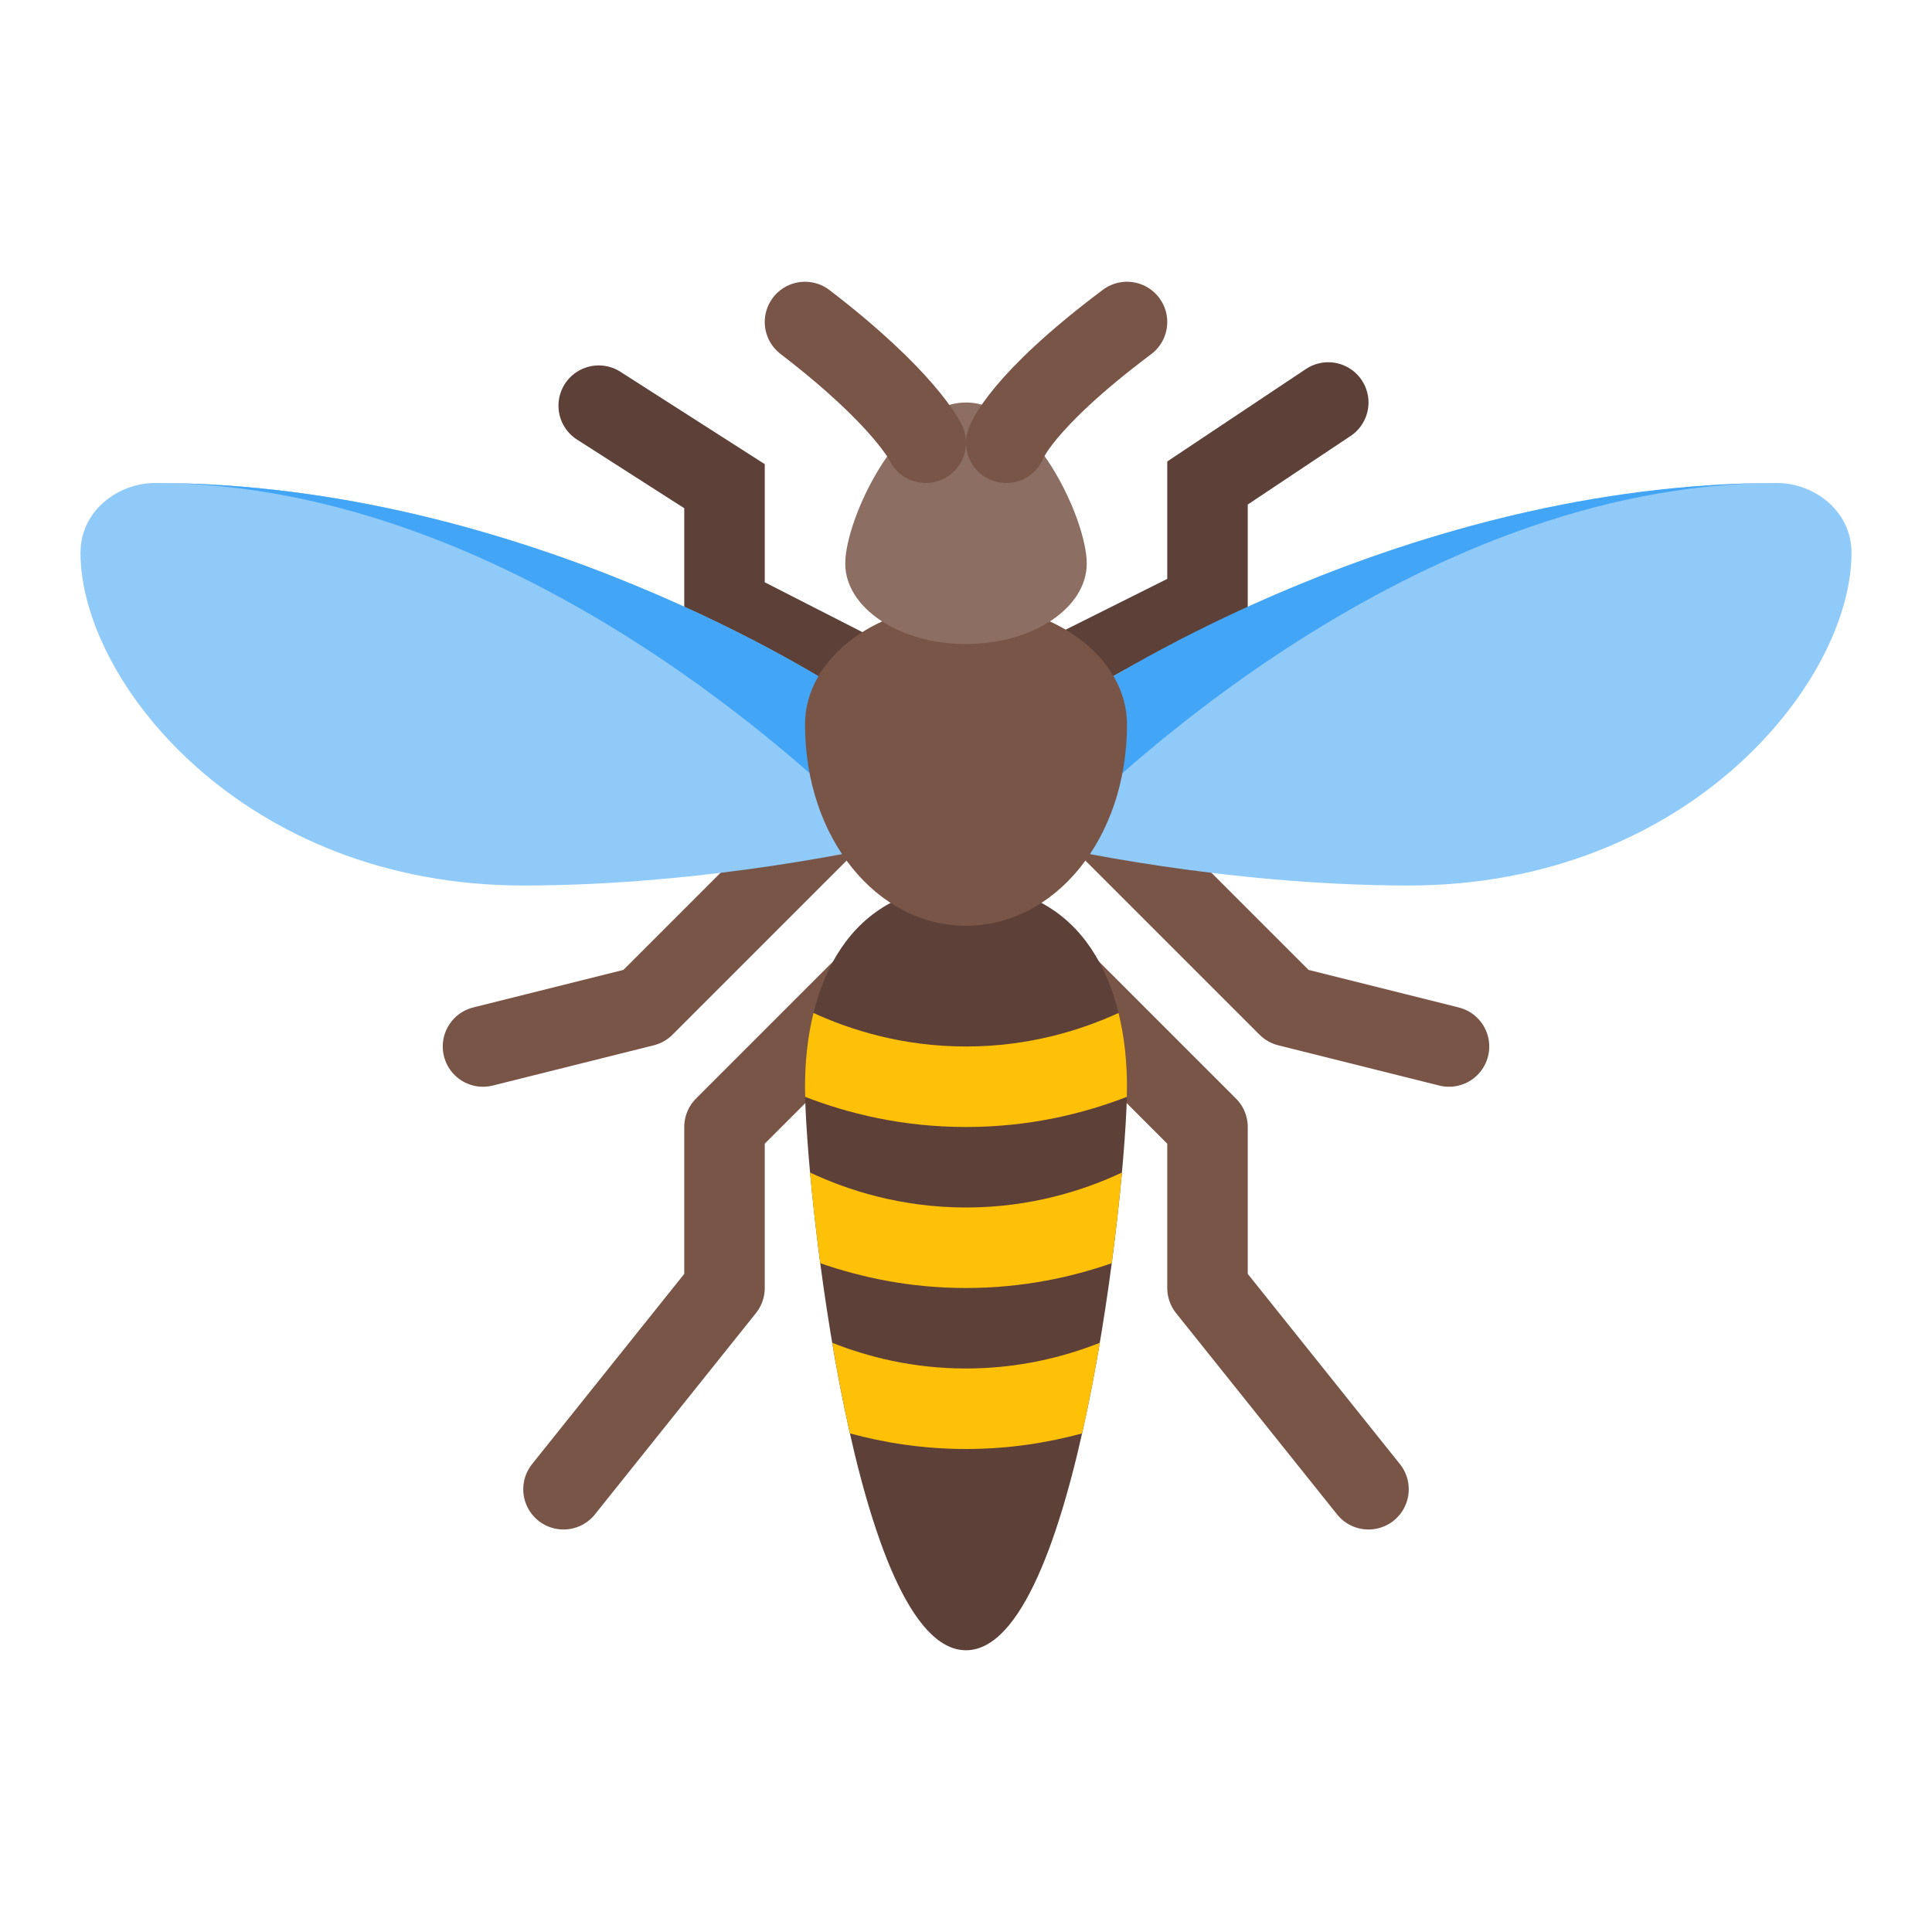 <?xml version="1.0" encoding="iso-8859-1"?><!-- Generator: Adobe Illustrator 19.1.1, SVG Export Plug-In . SVG Version: 6.00 Build 0)  --><svg xmlns="http://www.w3.org/2000/svg" xmlns:xlink="http://www.w3.org/1999/xlink" version="1.1" id="Layer_1" x="0px" y="0px" viewBox="0 0 48 48" enable-background="new 0 0 48 48" xml:space="preserve" width="500" height="500">
<polyline fill="none" stroke="#5D4037" stroke-width="2" stroke-linecap="round" points="14.875,10.079 18,12.079 18,15.079   23.875,18.079 24,18 30,15 30,12 33,10 "/>
<path fill="none" stroke="#795548" stroke-width="2" stroke-linecap="round" stroke-linejoin="round" stroke-miterlimit="10" d="  M12,26l4-1l5-5l3,1c0,0,3-1,3-1l5,5l4,1 M34,37l-4-5v-4l-4-4c0,0-2,0-2,0h-2l-4,4v4l-4,5"/>
<path fill="#5D4037" d="M28,27c0,2.485-1.25,14-4,14s-4-11.515-4-14s1.042-5,4-5S28,24.515,28,27z"/>
<g>
	<path fill="#FFC107" d="M26.884,35.613c0.166-0.735,0.312-1.495,0.44-2.251C26.447,33.707,25.329,34,24,34   s-2.447-0.293-3.323-0.638c0.128,0.756,0.274,1.517,0.44,2.251C21.961,35.841,22.922,36,24,36S26.039,35.841,26.884,35.613z"/>
	<path fill="#FFC107" d="M27.79,25.167C26.867,25.59,25.576,26,24,26s-2.867-0.41-3.79-0.833C20.065,25.753,20,26.378,20,27   c0,0.075,0.001,0.16,0.004,0.251C21.068,27.663,22.411,28,24,28s2.932-0.337,3.996-0.749C27.999,27.16,28,27.075,28,27   C28,26.378,27.935,25.753,27.79,25.167z"/>
	<path fill="#FFC107" d="M24,30c-1.62,0-2.946-0.432-3.874-0.868c0.061,0.674,0.145,1.44,0.253,2.252C21.38,31.731,22.591,32,24,32   s2.62-0.269,3.621-0.616c0.107-0.812,0.191-1.578,0.253-2.252C26.946,29.568,25.62,30,24,30z"/>
</g>
<path fill="#90CAF9" d="M35,22c-4.637,0-8.872-0.971-9-1c-0.516-0.117-0.022-3.186,0.209-3.34C26.53,17.448,34.98,12,44.15,12  c0.89,0,1.85,0.665,1.85,1.738C46,16.918,41.966,22,35,22z M2,13.738C2,12.665,2.96,12,3.85,12c9.17,0,16.837,5.008,17.158,5.221  C21.239,17.374,22.516,20.883,22,21c-0.128,0.029-4.363,1-9,1C6.034,22,2,16.918,2,13.738z"/>
<path fill="#42A5F5" d="M25.899,20.856c-0.159-0.667,0.886-3.498,1.093-3.636C27.313,17.008,34.98,12,44.15,12  c-9.17,0-16.829,7.787-17.15,8C26.816,20.122,25.981,20.603,25.899,20.856z M22.101,20.856c0.159-0.667-0.886-3.498-1.093-3.636  C20.687,17.008,13.02,12,3.85,12c9.17,0,16.829,7.787,17.15,8C21.184,20.122,22.019,20.603,22.101,20.856z"/>
<path fill="#795548" d="M28,18c0,2.833-1.791,5-4,5s-4-2.167-4-5c0-1.657,1.791-3,4-3S28,16.343,28,18z"/>
<path fill="#8D6E63" d="M27,14c0,1.105-1.343,2-3,2s-3-0.895-3-2s1.343-4,3-4S27,12.895,27,14z"/>
<path fill="none" stroke="#795548" stroke-width="2" stroke-linecap="round" stroke-linejoin="round" stroke-miterlimit="10" d="  M25,11c0,0,0.333-1,3-3 M23,11c0,0-0.5-1.083-3-3"/>
</svg>